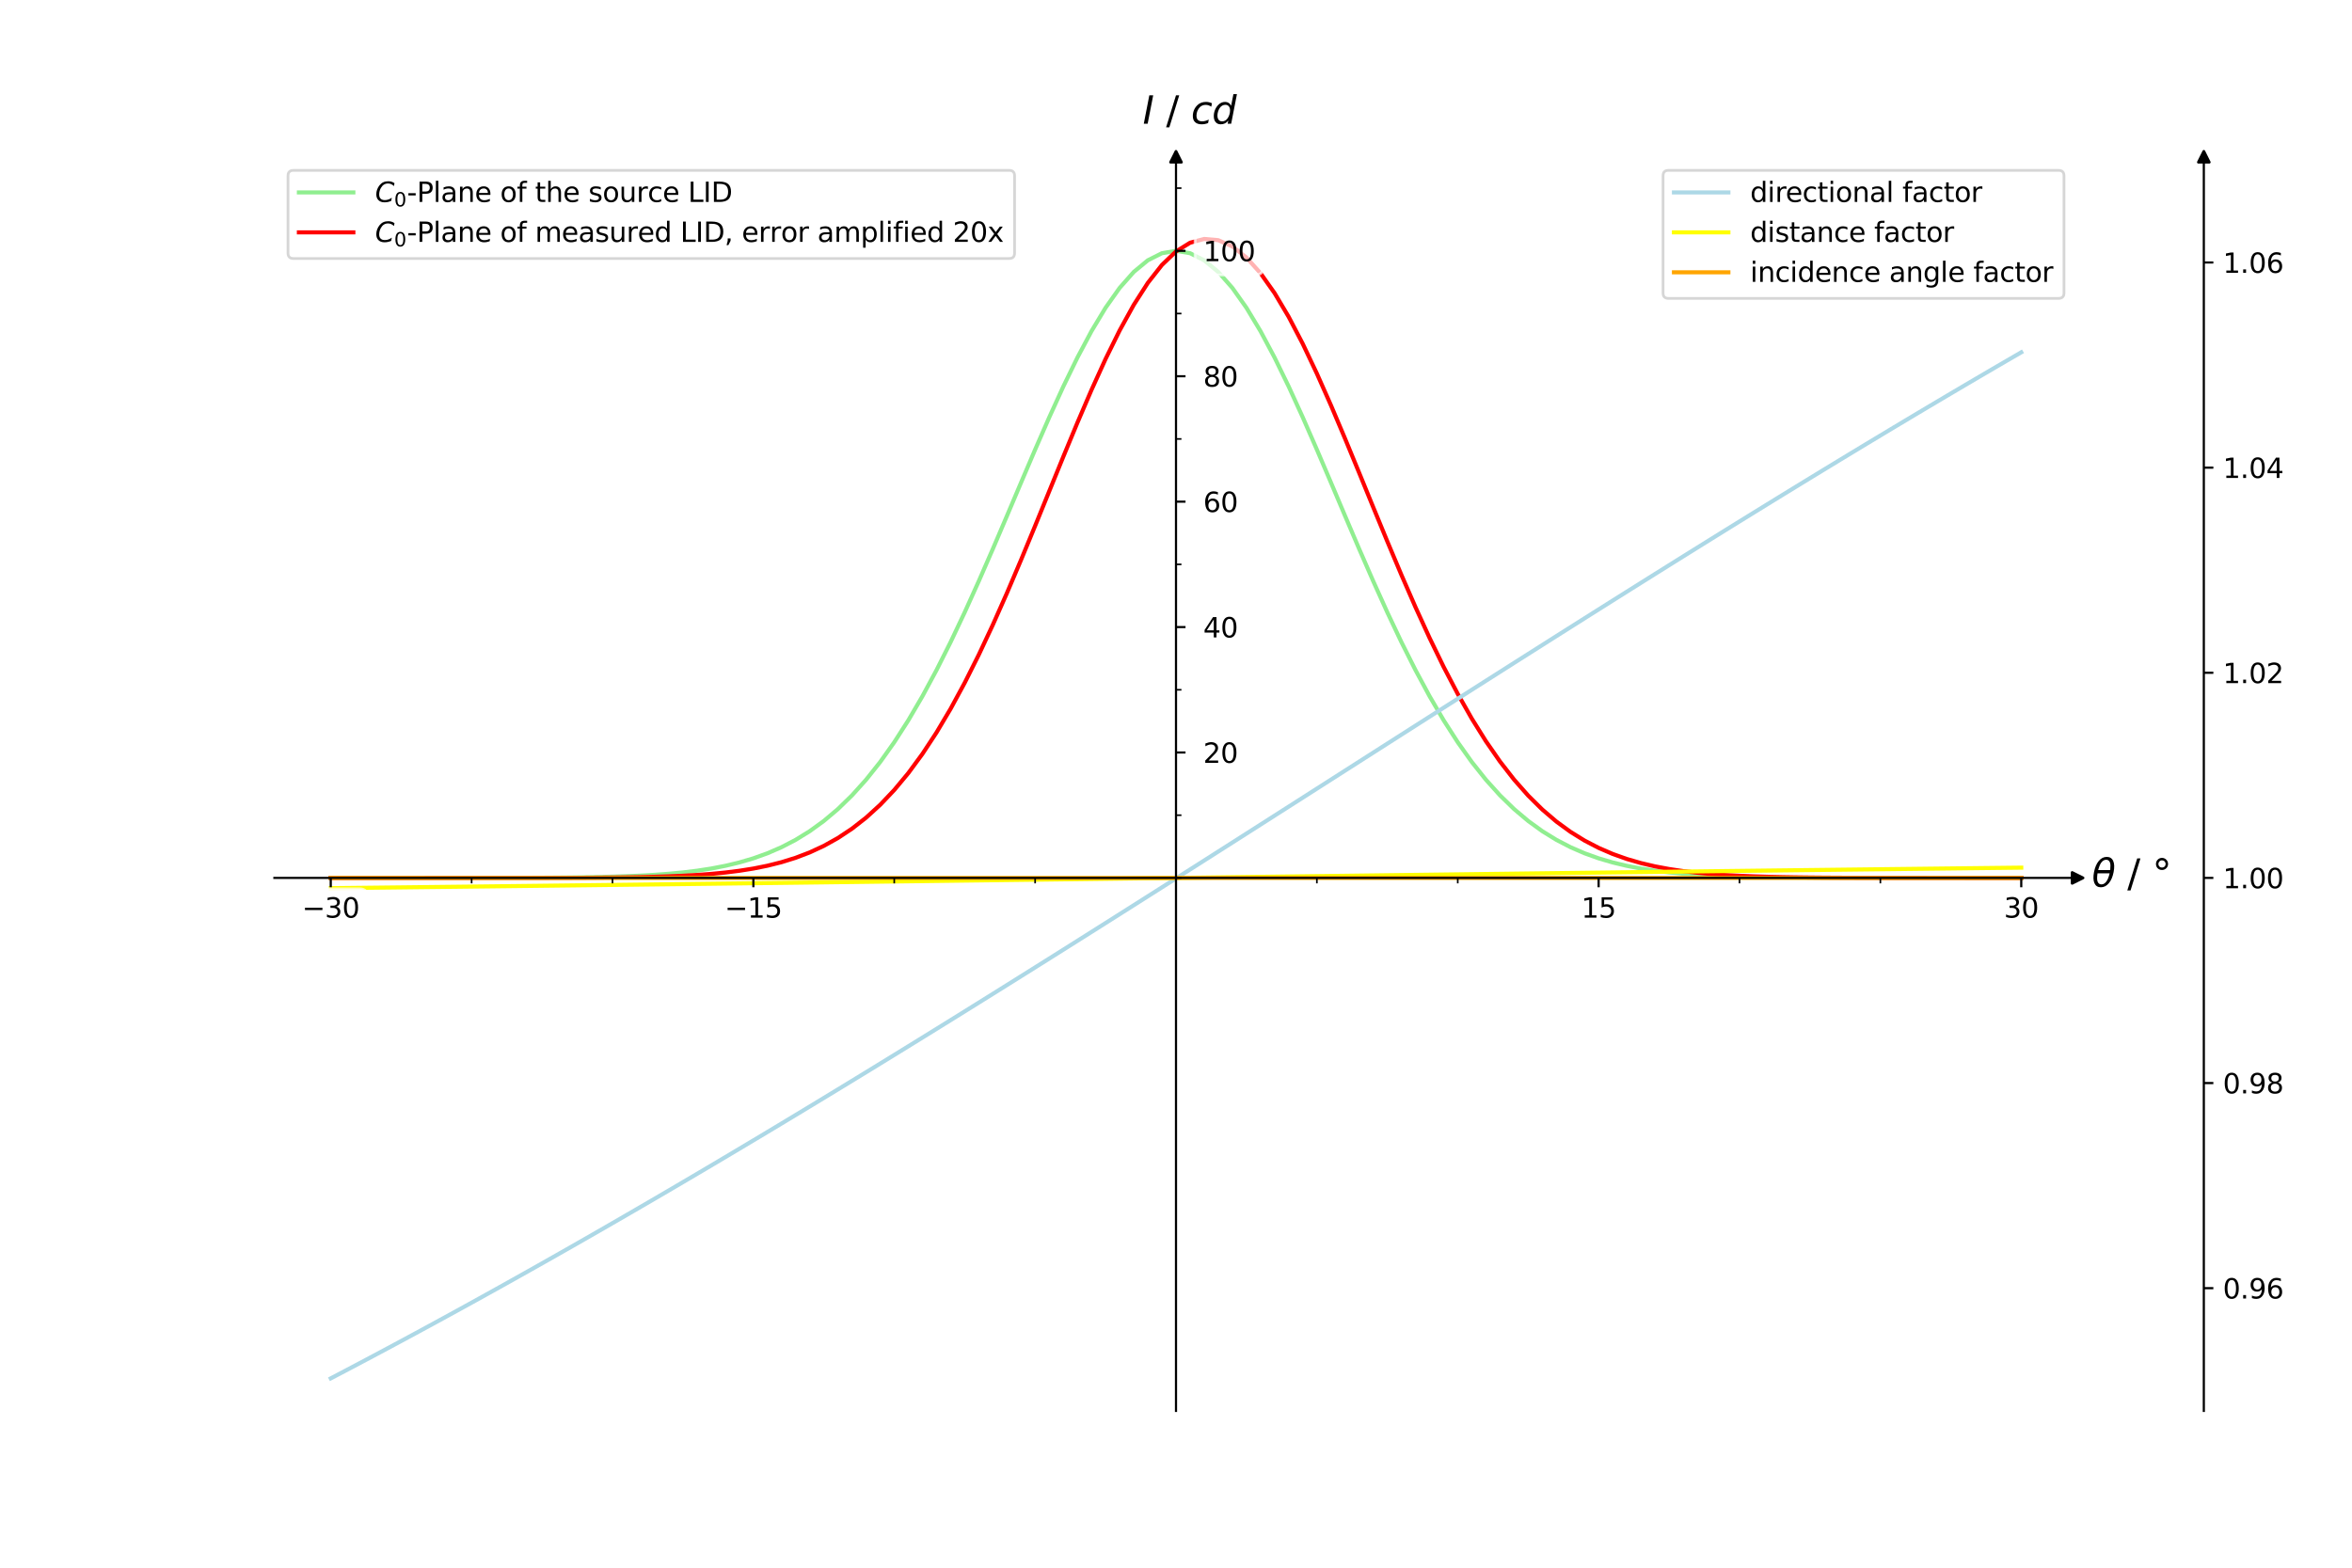 <?xml version="1.0" encoding="utf-8" standalone="no"?>
<!DOCTYPE svg PUBLIC "-//W3C//DTD SVG 1.1//EN"
  "http://www.w3.org/Graphics/SVG/1.1/DTD/svg11.dtd">
<svg xmlns:xlink="http://www.w3.org/1999/xlink" width="864pt" height="576pt" viewBox="0 0 864 576" xmlns="http://www.w3.org/2000/svg" version="1.1">
 <defs>
  <style type="text/css">*{stroke-linejoin: round; stroke-linecap: butt}</style>
 </defs>
 <g id="figure_1">
  <g id="patch_1">
   <path d="M 0 576 
L 864 576 
L 864 0 
L 0 0 
z
" style="fill: #ffffff"/>
  </g>
  <g id="axes_1">
   <g id="patch_2">
    <path d="M 100.8 518.4 
L 763.2 518.4 
L 763.2 57.6 
L 100.8 57.6 
L 100.8 518.4 
z
" style="fill: none; opacity: 0"/>
   </g>
   <g id="matplotlib.axis_1">
    <g id="xtick_1"/>
    <g id="xtick_2"/>
    <g id="xtick_3"/>
    <g id="xtick_4"/>
    <g id="xtick_5"/>
    <g id="xtick_6"/>
    <g id="xtick_7"/>
    <g id="xtick_8"/>
    <g id="xtick_9"/>
    <g id="xtick_10"/>
    <g id="xtick_11"/>
    <g id="xtick_12"/>
    <g id="xtick_13"/>
    <g id="xtick_14"/>
   </g>
   <g id="matplotlib.axis_2">
    <g id="ytick_1">
     <g id="line2d_1">
      <defs>
       <path id="m5842f9a95d" d="M 0 0 
L 3.5 0 
" style="stroke: #000000; stroke-width: 0.8"/>
      </defs>
      <g>
       <use xlink:href="#m5842f9a95d" x="809.568" y="473.302" style="stroke: #000000; stroke-width: 0.8"/>
      </g>
     </g>
     <g id="text_1">
      <!-- 0.96 -->
      <g transform="translate(816.568 477.101) scale(0.1 -0.1)">
       <defs>
        <path id="DejaVuSans-30" d="M 2034 4250 
Q 1547 4250 1301 3770 
Q 1056 3291 1056 2328 
Q 1056 1369 1301 889 
Q 1547 409 2034 409 
Q 2525 409 2770 889 
Q 3016 1369 3016 2328 
Q 3016 3291 2770 3770 
Q 2525 4250 2034 4250 
z
M 2034 4750 
Q 2819 4750 3233 4129 
Q 3647 3509 3647 2328 
Q 3647 1150 3233 529 
Q 2819 -91 2034 -91 
Q 1250 -91 836 529 
Q 422 1150 422 2328 
Q 422 3509 836 4129 
Q 1250 4750 2034 4750 
z
" transform="scale(0.016)"/>
        <path id="DejaVuSans-2e" d="M 684 794 
L 1344 794 
L 1344 0 
L 684 0 
L 684 794 
z
" transform="scale(0.016)"/>
        <path id="DejaVuSans-39" d="M 703 97 
L 703 672 
Q 941 559 1184 500 
Q 1428 441 1663 441 
Q 2288 441 2617 861 
Q 2947 1281 2994 2138 
Q 2813 1869 2534 1725 
Q 2256 1581 1919 1581 
Q 1219 1581 811 2004 
Q 403 2428 403 3163 
Q 403 3881 828 4315 
Q 1253 4750 1959 4750 
Q 2769 4750 3195 4129 
Q 3622 3509 3622 2328 
Q 3622 1225 3098 567 
Q 2575 -91 1691 -91 
Q 1453 -91 1209 -44 
Q 966 3 703 97 
z
M 1959 2075 
Q 2384 2075 2632 2365 
Q 2881 2656 2881 3163 
Q 2881 3666 2632 3958 
Q 2384 4250 1959 4250 
Q 1534 4250 1286 3958 
Q 1038 3666 1038 3163 
Q 1038 2656 1286 2365 
Q 1534 2075 1959 2075 
z
" transform="scale(0.016)"/>
        <path id="DejaVuSans-36" d="M 2113 2584 
Q 1688 2584 1439 2293 
Q 1191 2003 1191 1497 
Q 1191 994 1439 701 
Q 1688 409 2113 409 
Q 2538 409 2786 701 
Q 3034 994 3034 1497 
Q 3034 2003 2786 2293 
Q 2538 2584 2113 2584 
z
M 3366 4563 
L 3366 3988 
Q 3128 4100 2886 4159 
Q 2644 4219 2406 4219 
Q 1781 4219 1451 3797 
Q 1122 3375 1075 2522 
Q 1259 2794 1537 2939 
Q 1816 3084 2150 3084 
Q 2853 3084 3261 2657 
Q 3669 2231 3669 1497 
Q 3669 778 3244 343 
Q 2819 -91 2113 -91 
Q 1303 -91 875 529 
Q 447 1150 447 2328 
Q 447 3434 972 4092 
Q 1497 4750 2381 4750 
Q 2619 4750 2861 4703 
Q 3103 4656 3366 4563 
z
" transform="scale(0.016)"/>
       </defs>
       <use xlink:href="#DejaVuSans-30"/>
       <use xlink:href="#DejaVuSans-2e" x="63.623"/>
       <use xlink:href="#DejaVuSans-39" x="95.41"/>
       <use xlink:href="#DejaVuSans-36" x="159.033"/>
      </g>
     </g>
    </g>
    <g id="ytick_2">
     <g id="line2d_2">
      <g>
       <use xlink:href="#m5842f9a95d" x="809.568" y="397.931" style="stroke: #000000; stroke-width: 0.8"/>
      </g>
     </g>
     <g id="text_2">
      <!-- 0.98 -->
      <g transform="translate(816.568 401.73) scale(0.1 -0.1)">
       <defs>
        <path id="DejaVuSans-38" d="M 2034 2216 
Q 1584 2216 1326 1975 
Q 1069 1734 1069 1313 
Q 1069 891 1326 650 
Q 1584 409 2034 409 
Q 2484 409 2743 651 
Q 3003 894 3003 1313 
Q 3003 1734 2745 1975 
Q 2488 2216 2034 2216 
z
M 1403 2484 
Q 997 2584 770 2862 
Q 544 3141 544 3541 
Q 544 4100 942 4425 
Q 1341 4750 2034 4750 
Q 2731 4750 3128 4425 
Q 3525 4100 3525 3541 
Q 3525 3141 3298 2862 
Q 3072 2584 2669 2484 
Q 3125 2378 3379 2068 
Q 3634 1759 3634 1313 
Q 3634 634 3220 271 
Q 2806 -91 2034 -91 
Q 1263 -91 848 271 
Q 434 634 434 1313 
Q 434 1759 690 2068 
Q 947 2378 1403 2484 
z
M 1172 3481 
Q 1172 3119 1398 2916 
Q 1625 2713 2034 2713 
Q 2441 2713 2670 2916 
Q 2900 3119 2900 3481 
Q 2900 3844 2670 4047 
Q 2441 4250 2034 4250 
Q 1625 4250 1398 4047 
Q 1172 3844 1172 3481 
z
" transform="scale(0.016)"/>
       </defs>
       <use xlink:href="#DejaVuSans-30"/>
       <use xlink:href="#DejaVuSans-2e" x="63.623"/>
       <use xlink:href="#DejaVuSans-39" x="95.41"/>
       <use xlink:href="#DejaVuSans-38" x="159.033"/>
      </g>
     </g>
    </g>
    <g id="ytick_3">
     <g id="line2d_3">
      <g>
       <use xlink:href="#m5842f9a95d" x="809.568" y="322.56" style="stroke: #000000; stroke-width: 0.8"/>
      </g>
     </g>
     <g id="text_3">
      <!-- 1.00 -->
      <g transform="translate(816.568 326.359) scale(0.1 -0.1)">
       <defs>
        <path id="DejaVuSans-31" d="M 794 531 
L 1825 531 
L 1825 4091 
L 703 3866 
L 703 4441 
L 1819 4666 
L 2450 4666 
L 2450 531 
L 3481 531 
L 3481 0 
L 794 0 
L 794 531 
z
" transform="scale(0.016)"/>
       </defs>
       <use xlink:href="#DejaVuSans-31"/>
       <use xlink:href="#DejaVuSans-2e" x="63.623"/>
       <use xlink:href="#DejaVuSans-30" x="95.41"/>
       <use xlink:href="#DejaVuSans-30" x="159.033"/>
      </g>
     </g>
    </g>
    <g id="ytick_4">
     <g id="line2d_4">
      <g>
       <use xlink:href="#m5842f9a95d" x="809.568" y="247.189" style="stroke: #000000; stroke-width: 0.8"/>
      </g>
     </g>
     <g id="text_4">
      <!-- 1.02 -->
      <g transform="translate(816.568 250.988) scale(0.1 -0.1)">
       <defs>
        <path id="DejaVuSans-32" d="M 1228 531 
L 3431 531 
L 3431 0 
L 469 0 
L 469 531 
Q 828 903 1448 1529 
Q 2069 2156 2228 2338 
Q 2531 2678 2651 2914 
Q 2772 3150 2772 3378 
Q 2772 3750 2511 3984 
Q 2250 4219 1831 4219 
Q 1534 4219 1204 4116 
Q 875 4013 500 3803 
L 500 4441 
Q 881 4594 1212 4672 
Q 1544 4750 1819 4750 
Q 2544 4750 2975 4387 
Q 3406 4025 3406 3419 
Q 3406 3131 3298 2873 
Q 3191 2616 2906 2266 
Q 2828 2175 2409 1742 
Q 1991 1309 1228 531 
z
" transform="scale(0.016)"/>
       </defs>
       <use xlink:href="#DejaVuSans-31"/>
       <use xlink:href="#DejaVuSans-2e" x="63.623"/>
       <use xlink:href="#DejaVuSans-30" x="95.41"/>
       <use xlink:href="#DejaVuSans-32" x="159.033"/>
      </g>
     </g>
    </g>
    <g id="ytick_5">
     <g id="line2d_5">
      <g>
       <use xlink:href="#m5842f9a95d" x="809.568" y="171.818" style="stroke: #000000; stroke-width: 0.8"/>
      </g>
     </g>
     <g id="text_5">
      <!-- 1.04 -->
      <g transform="translate(816.568 175.618) scale(0.1 -0.1)">
       <defs>
        <path id="DejaVuSans-34" d="M 2419 4116 
L 825 1625 
L 2419 1625 
L 2419 4116 
z
M 2253 4666 
L 3047 4666 
L 3047 1625 
L 3713 1625 
L 3713 1100 
L 3047 1100 
L 3047 0 
L 2419 0 
L 2419 1100 
L 313 1100 
L 313 1709 
L 2253 4666 
z
" transform="scale(0.016)"/>
       </defs>
       <use xlink:href="#DejaVuSans-31"/>
       <use xlink:href="#DejaVuSans-2e" x="63.623"/>
       <use xlink:href="#DejaVuSans-30" x="95.41"/>
       <use xlink:href="#DejaVuSans-34" x="159.033"/>
      </g>
     </g>
    </g>
    <g id="ytick_6">
     <g id="line2d_6">
      <g>
       <use xlink:href="#m5842f9a95d" x="809.568" y="96.448" style="stroke: #000000; stroke-width: 0.8"/>
      </g>
     </g>
     <g id="text_6">
      <!-- 1.06 -->
      <g transform="translate(816.568 100.247) scale(0.1 -0.1)">
       <use xlink:href="#DejaVuSans-31"/>
       <use xlink:href="#DejaVuSans-2e" x="63.623"/>
       <use xlink:href="#DejaVuSans-30" x="95.41"/>
       <use xlink:href="#DejaVuSans-36" x="159.033"/>
      </g>
     </g>
    </g>
   </g>
   <g id="line2d_7">
    <path d="M 432 57.6 
" style="fill: none; stroke: #000000; stroke-width: 1.5; stroke-linecap: square"/>
    <defs>
     <path id="m8f56db9bc5" d="M 0 -2 
L -2 2 
L 2 2 
z
" style="stroke: #000000; stroke-linejoin: miter"/>
    </defs>
    <g>
     <use xlink:href="#m8f56db9bc5" x="432" y="57.6" style="stroke: #000000; stroke-linejoin: miter"/>
    </g>
   </g>
   <g id="line2d_8">
    <path d="M 763.2 322.56 
" style="fill: none; stroke: #000000; stroke-width: 1.5; stroke-linecap: square"/>
    <defs>
     <path id="m8c473ab8df" d="M 2 0 
L -2 -2 
L -2 2 
z
" style="stroke: #000000; stroke-linejoin: miter"/>
    </defs>
    <g>
     <use xlink:href="#m8c473ab8df" x="763.2" y="322.56" style="stroke: #000000; stroke-linejoin: miter"/>
    </g>
   </g>
   <g id="line2d_9">
    <path d="M 121.5 322.56 
L 126.675 322.56 
L 131.85 322.56 
L 137.025 322.559 
L 142.2 322.559 
L 147.375 322.559 
L 152.55 322.558 
L 157.725 322.557 
L 162.9 322.555 
L 168.075 322.552 
L 173.25 322.548 
L 178.425 322.542 
L 183.6 322.533 
L 188.775 322.52 
L 193.95 322.502 
L 199.125 322.476 
L 204.3 322.44 
L 209.475 322.39 
L 214.65 322.321 
L 219.825 322.228 
L 225 322.102 
L 230.175 321.933 
L 235.35 321.71 
L 240.525 321.417 
L 245.7 321.036 
L 250.875 320.544 
L 256.05 319.917 
L 261.225 319.123 
L 266.4 318.128 
L 271.575 316.891 
L 276.75 315.368 
L 281.925 313.51 
L 287.1 311.265 
L 292.275 308.576 
L 297.45 305.386 
L 302.625 301.637 
L 307.8 297.272 
L 312.975 292.238 
L 318.15 286.49 
L 323.325 279.991 
L 328.5 272.714 
L 333.675 264.65 
L 338.85 255.806 
L 344.025 246.21 
L 349.2 235.912 
L 354.375 224.985 
L 359.55 213.528 
L 364.725 201.664 
L 369.9 189.54 
L 375.075 177.322 
L 380.25 165.196 
L 385.425 153.361 
L 390.6 142.025 
L 395.775 131.398 
L 400.95 121.686 
L 406.125 113.087 
L 411.3 105.78 
L 416.475 99.923 
L 421.65 95.643 
L 426.825 93.036 
L 432 92.16 
L 437.175 93.036 
L 442.35 95.643 
L 447.525 99.923 
L 452.7 105.78 
L 457.875 113.087 
L 463.05 121.686 
L 468.225 131.398 
L 473.4 142.025 
L 478.575 153.361 
L 483.75 165.196 
L 488.925 177.322 
L 494.1 189.54 
L 499.275 201.664 
L 504.45 213.528 
L 509.625 224.985 
L 514.8 235.912 
L 519.975 246.21 
L 525.15 255.806 
L 530.325 264.65 
L 535.5 272.714 
L 540.675 279.991 
L 545.85 286.49 
L 551.025 292.238 
L 556.2 297.272 
L 561.375 301.637 
L 566.55 305.386 
L 571.725 308.576 
L 576.9 311.265 
L 582.075 313.51 
L 587.25 315.368 
L 592.425 316.891 
L 597.6 318.128 
L 602.775 319.123 
L 607.95 319.917 
L 613.125 320.544 
L 618.3 321.036 
L 623.475 321.417 
L 628.65 321.71 
L 633.825 321.933 
L 639 322.102 
L 644.175 322.228 
L 649.35 322.321 
L 654.525 322.39 
L 659.7 322.44 
L 664.875 322.476 
L 670.05 322.502 
L 675.225 322.52 
L 680.4 322.533 
L 685.575 322.542 
L 690.75 322.548 
L 695.925 322.552 
L 701.1 322.555 
L 706.275 322.557 
L 711.45 322.558 
L 716.625 322.559 
L 721.8 322.559 
L 726.975 322.559 
L 732.15 322.56 
L 737.325 322.56 
L 742.5 322.56 
" clip-path="url(#p758f616cf1)" style="fill: none; stroke: #90ee90; stroke-width: 1.5; stroke-linecap: square"/>
   </g>
   <g id="line2d_10">
    <path d="M 121.5 322.56 
L 126.675 322.56 
L 131.85 322.56 
L 137.025 322.56 
L 142.2 322.56 
L 147.375 322.56 
L 152.55 322.56 
L 157.725 322.56 
L 162.9 322.559 
L 168.075 322.559 
L 173.25 322.558 
L 178.425 322.557 
L 183.6 322.555 
L 188.775 322.552 
L 193.95 322.547 
L 199.125 322.54 
L 204.3 322.53 
L 209.475 322.515 
L 214.65 322.493 
L 219.825 322.461 
L 225 322.416 
L 230.175 322.353 
L 235.35 322.266 
L 240.525 322.146 
L 245.7 321.983 
L 250.875 321.764 
L 256.05 321.472 
L 261.225 321.089 
L 266.4 320.589 
L 271.575 319.945 
L 276.75 319.122 
L 281.925 318.082 
L 287.1 316.781 
L 292.275 315.169 
L 297.45 313.193 
L 302.625 310.793 
L 307.8 307.908 
L 312.975 304.474 
L 318.15 300.429 
L 323.325 295.71 
L 328.5 290.264 
L 333.675 284.041 
L 338.85 277.004 
L 344.025 269.133 
L 349.2 260.423 
L 354.375 250.89 
L 359.55 240.575 
L 364.725 229.543 
L 369.9 217.887 
L 375.075 205.727 
L 380.25 193.209 
L 385.425 180.505 
L 390.6 167.807 
L 395.775 155.325 
L 400.95 143.28 
L 406.125 131.899 
L 411.3 121.409 
L 416.475 112.024 
L 421.65 103.948 
L 426.825 97.356 
L 432 92.397 
L 437.175 89.184 
L 442.35 87.791 
L 447.525 88.247 
L 452.7 90.543 
L 457.875 94.622 
L 463.05 100.389 
L 468.225 107.713 
L 473.4 116.428 
L 478.575 126.345 
L 483.75 137.254 
L 488.925 148.933 
L 494.1 161.159 
L 499.275 173.706 
L 504.45 186.363 
L 509.625 198.928 
L 514.8 211.223 
L 519.975 223.09 
L 525.15 234.399 
L 530.325 245.045 
L 535.5 254.949 
L 540.675 264.059 
L 545.85 272.348 
L 551.025 279.809 
L 556.2 286.456 
L 561.375 292.315 
L 566.55 297.43 
L 571.725 301.85 
L 576.9 305.632 
L 582.075 308.837 
L 587.25 311.526 
L 592.425 313.763 
L 597.6 315.604 
L 602.775 317.106 
L 607.95 318.319 
L 613.125 319.29 
L 618.3 320.061 
L 623.475 320.666 
L 628.65 321.136 
L 633.825 321.5 
L 639 321.777 
L 644.175 321.987 
L 649.35 322.144 
L 654.525 322.261 
L 659.7 322.347 
L 664.875 322.409 
L 670.05 322.454 
L 675.225 322.487 
L 680.4 322.51 
L 685.575 322.526 
L 690.75 322.537 
L 695.925 322.545 
L 701.1 322.55 
L 706.275 322.553 
L 711.45 322.556 
L 716.625 322.557 
L 721.8 322.558 
L 726.975 322.559 
L 732.15 322.559 
L 737.325 322.56 
L 742.5 322.56 
" clip-path="url(#p758f616cf1)" style="fill: none; stroke: #ff0000; stroke-width: 1.5; stroke-linecap: square"/>
   </g>
   <g id="line2d_11">
    <path d="M 809.568 57.6 
" style="fill: none; stroke: #000000; stroke-width: 1.5; stroke-linecap: square"/>
    <g>
     <use xlink:href="#m8f56db9bc5" x="809.568" y="57.6" style="stroke: #000000; stroke-linejoin: miter"/>
    </g>
   </g>
   <g id="line2d_12">
    <path d="M 121.5 506.443 
L 126.675 503.729 
L 131.85 500.999 
L 137.025 498.254 
L 142.2 495.494 
L 147.375 492.718 
L 152.55 489.928 
L 157.725 487.123 
L 162.9 484.304 
L 168.075 481.471 
L 173.25 478.623 
L 178.425 475.761 
L 183.6 472.886 
L 188.775 469.997 
L 193.95 467.095 
L 199.125 464.179 
L 204.3 461.251 
L 209.475 458.31 
L 214.65 455.356 
L 219.825 452.39 
L 225 449.412 
L 230.175 446.422 
L 235.35 443.42 
L 240.525 440.406 
L 245.7 437.381 
L 250.875 434.345 
L 256.05 431.298 
L 261.225 428.24 
L 266.4 425.172 
L 271.575 422.093 
L 276.75 419.004 
L 281.925 415.906 
L 287.1 412.798 
L 292.275 409.68 
L 297.45 406.553 
L 302.625 403.417 
L 307.8 400.272 
L 312.975 397.119 
L 318.15 393.957 
L 323.325 390.787 
L 328.5 387.609 
L 333.675 384.424 
L 338.85 381.231 
L 344.025 378.03 
L 349.2 374.823 
L 354.375 371.609 
L 359.55 368.389 
L 364.725 365.162 
L 369.9 361.929 
L 375.075 358.69 
L 380.25 355.446 
L 385.425 352.197 
L 390.6 348.942 
L 395.775 345.682 
L 400.95 342.418 
L 406.125 339.149 
L 411.3 335.876 
L 416.475 332.6 
L 421.65 329.319 
L 426.825 326.035 
L 432 322.748 
L 437.175 319.458 
L 442.35 316.166 
L 447.525 312.871 
L 452.7 309.574 
L 457.875 306.275 
L 463.05 302.974 
L 468.225 299.671 
L 473.4 296.368 
L 478.575 293.064 
L 483.75 289.759 
L 488.925 286.453 
L 494.1 283.148 
L 499.275 279.842 
L 504.45 276.537 
L 509.625 273.233 
L 514.8 269.929 
L 519.975 266.627 
L 525.15 263.326 
L 530.325 260.026 
L 535.5 256.729 
L 540.675 253.433 
L 545.85 250.141 
L 551.025 246.85 
L 556.2 243.563 
L 561.375 240.279 
L 566.55 236.999 
L 571.725 233.722 
L 576.9 230.45 
L 582.075 227.181 
L 587.25 223.917 
L 592.425 220.658 
L 597.6 217.405 
L 602.775 214.156 
L 607.95 210.913 
L 613.125 207.676 
L 618.3 204.445 
L 623.475 201.221 
L 628.65 198.003 
L 633.825 194.792 
L 639 191.588 
L 644.175 188.392 
L 649.35 185.204 
L 654.525 182.023 
L 659.7 178.851 
L 664.875 175.688 
L 670.05 172.533 
L 675.225 169.387 
L 680.4 166.251 
L 685.575 163.125 
L 690.75 160.008 
L 695.925 156.901 
L 701.1 153.805 
L 706.275 150.719 
L 711.45 147.645 
L 716.625 144.582 
L 721.8 141.53 
L 726.975 138.489 
L 732.15 135.461 
L 737.325 132.445 
L 742.5 129.442 
" clip-path="url(#p758f616cf1)" style="fill: none; stroke: #add8e6; stroke-width: 1.5; stroke-linecap: square"/>
   </g>
   <g id="line2d_13">
    <path d="M 121.5 326.329 
L 126.675 326.272 
L 131.85 326.214 
L 137.025 326.157 
L 142.2 326.099 
L 147.375 326.041 
L 152.55 325.982 
L 157.725 325.924 
L 162.9 325.865 
L 168.075 325.806 
L 173.25 325.746 
L 178.425 325.687 
L 183.6 325.627 
L 188.775 325.567 
L 193.95 325.506 
L 199.125 325.446 
L 204.3 325.385 
L 209.475 325.324 
L 214.65 325.263 
L 219.825 325.201 
L 225 325.14 
L 230.175 325.078 
L 235.35 325.016 
L 240.525 324.954 
L 245.7 324.891 
L 250.875 324.829 
L 256.05 324.766 
L 261.225 324.703 
L 266.4 324.64 
L 271.575 324.577 
L 276.75 324.513 
L 281.925 324.45 
L 287.1 324.386 
L 292.275 324.322 
L 297.45 324.258 
L 302.625 324.194 
L 307.8 324.13 
L 312.975 324.066 
L 318.15 324.001 
L 323.325 323.937 
L 328.5 323.872 
L 333.675 323.807 
L 338.85 323.742 
L 344.025 323.677 
L 349.2 323.612 
L 354.375 323.547 
L 359.55 323.482 
L 364.725 323.417 
L 369.9 323.351 
L 375.075 323.286 
L 380.25 323.221 
L 385.425 323.155 
L 390.6 323.089 
L 395.775 323.024 
L 400.95 322.958 
L 406.125 322.893 
L 411.3 322.827 
L 416.475 322.761 
L 421.65 322.695 
L 426.825 322.63 
L 432 322.564 
L 437.175 322.498 
L 442.35 322.432 
L 447.525 322.366 
L 452.7 322.301 
L 457.875 322.235 
L 463.05 322.169 
L 468.225 322.104 
L 473.4 322.038 
L 478.575 321.972 
L 483.75 321.907 
L 488.925 321.841 
L 494.1 321.776 
L 499.275 321.71 
L 504.45 321.645 
L 509.625 321.58 
L 514.8 321.515 
L 519.975 321.449 
L 525.15 321.384 
L 530.325 321.319 
L 535.5 321.255 
L 540.675 321.19 
L 545.85 321.125 
L 551.025 321.061 
L 556.2 320.996 
L 561.375 320.932 
L 566.55 320.868 
L 571.725 320.803 
L 576.9 320.74 
L 582.075 320.676 
L 587.25 320.612 
L 592.425 320.548 
L 597.6 320.485 
L 602.775 320.422 
L 607.95 320.359 
L 613.125 320.296 
L 618.3 320.233 
L 623.475 320.171 
L 628.65 320.108 
L 633.825 320.046 
L 639 319.984 
L 644.175 319.922 
L 649.35 319.861 
L 654.525 319.799 
L 659.7 319.738 
L 664.875 319.677 
L 670.05 319.616 
L 675.225 319.556 
L 680.4 319.496 
L 685.575 319.436 
L 690.75 319.376 
L 695.925 319.316 
L 701.1 319.257 
L 706.275 319.198 
L 711.45 319.139 
L 716.625 319.08 
L 721.8 319.022 
L 726.975 318.964 
L 732.15 318.906 
L 737.325 318.849 
L 742.5 318.791 
" clip-path="url(#p758f616cf1)" style="fill: none; stroke: #ffff00; stroke-width: 1.5; stroke-linecap: square"/>
   </g>
   <g id="line2d_14">
    <path d="M 121.5 322.561 
L 126.675 322.561 
L 131.85 322.561 
L 137.025 322.561 
L 142.2 322.561 
L 147.375 322.561 
L 152.55 322.561 
L 157.725 322.562 
L 162.9 322.562 
L 168.075 322.562 
L 173.25 322.562 
L 178.425 322.562 
L 183.6 322.562 
L 188.775 322.562 
L 193.95 322.562 
L 199.125 322.562 
L 204.3 322.562 
L 209.475 322.562 
L 214.65 322.562 
L 219.825 322.562 
L 225 322.562 
L 230.175 322.562 
L 235.35 322.562 
L 240.525 322.562 
L 245.7 322.562 
L 250.875 322.562 
L 256.05 322.562 
L 261.225 322.562 
L 266.4 322.562 
L 271.575 322.562 
L 276.75 322.562 
L 281.925 322.562 
L 287.1 322.562 
L 292.275 322.562 
L 297.45 322.562 
L 302.625 322.562 
L 307.8 322.562 
L 312.975 322.562 
L 318.15 322.562 
L 323.325 322.562 
L 328.5 322.562 
L 333.675 322.562 
L 338.85 322.562 
L 344.025 322.562 
L 349.2 322.562 
L 354.375 322.562 
L 359.55 322.562 
L 364.725 322.562 
L 369.9 322.562 
L 375.075 322.562 
L 380.25 322.562 
L 385.425 322.562 
L 390.6 322.562 
L 395.775 322.562 
L 400.95 322.562 
L 406.125 322.562 
L 411.3 322.562 
L 416.475 322.562 
L 421.65 322.562 
L 426.825 322.562 
L 432 322.562 
L 437.175 322.562 
L 442.35 322.562 
L 447.525 322.562 
L 452.7 322.562 
L 457.875 322.562 
L 463.05 322.562 
L 468.225 322.562 
L 473.4 322.562 
L 478.575 322.562 
L 483.75 322.562 
L 488.925 322.562 
L 494.1 322.562 
L 499.275 322.562 
L 504.45 322.562 
L 509.625 322.562 
L 514.8 322.562 
L 519.975 322.562 
L 525.15 322.562 
L 530.325 322.562 
L 535.5 322.562 
L 540.675 322.562 
L 545.85 322.562 
L 551.025 322.562 
L 556.2 322.562 
L 561.375 322.562 
L 566.55 322.562 
L 571.725 322.562 
L 576.9 322.562 
L 582.075 322.562 
L 587.25 322.562 
L 592.425 322.562 
L 597.6 322.562 
L 602.775 322.562 
L 607.95 322.562 
L 613.125 322.562 
L 618.3 322.562 
L 623.475 322.562 
L 628.65 322.562 
L 633.825 322.562 
L 639 322.562 
L 644.175 322.562 
L 649.35 322.562 
L 654.525 322.562 
L 659.7 322.562 
L 664.875 322.562 
L 670.05 322.562 
L 675.225 322.562 
L 680.4 322.562 
L 685.575 322.562 
L 690.75 322.562 
L 695.925 322.562 
L 701.1 322.562 
L 706.275 322.562 
L 711.45 322.561 
L 716.625 322.561 
L 721.8 322.561 
L 726.975 322.561 
L 732.15 322.561 
L 737.325 322.561 
L 742.5 322.561 
" clip-path="url(#p758f616cf1)" style="fill: none; stroke: #ffa500; stroke-width: 1.5; stroke-linecap: square"/>
   </g>
   <g id="patch_3">
    <path d="M 809.568 518.4 
L 809.568 57.6 
" style="fill: none; stroke: #000000; stroke-width: 0.8; stroke-linejoin: miter; stroke-linecap: square"/>
   </g>
   <g id="patch_4">
    <path d="M 432 518.4 
L 432 57.6 
" style="fill: none; stroke: #000000; stroke-width: 0.8; stroke-linejoin: miter; stroke-linecap: square"/>
   </g>
   <g id="patch_5">
    <path d="M 100.8 322.56 
L 763.2 322.56 
" style="fill: none; stroke: #000000; stroke-width: 0.8; stroke-linejoin: miter; stroke-linecap: square"/>
   </g>
   <g id="matplotlib.axis_3">
    <g id="xtick_15">
     <g id="line2d_15">
      <defs>
       <path id="m83e7013018" d="M 0 0 
L 0 3.5 
" style="stroke: #000000; stroke-width: 0.8"/>
      </defs>
      <g>
       <use xlink:href="#m83e7013018" x="121.5" y="322.56" style="stroke: #000000; stroke-width: 0.8"/>
      </g>
     </g>
     <g id="text_7">
      <g id="patch_6">
       <path d="M 110.948 342.238 
L 132.052 342.238 
Q 135.052 342.238 135.052 339.238 
L 135.052 329.56 
Q 135.052 326.56 132.052 326.56 
L 110.948 326.56 
Q 107.948 326.56 107.948 329.56 
L 107.948 339.238 
Q 107.948 342.238 110.948 342.238 
z
" style="fill: #ffffff; opacity: 0.7; stroke: #ffffff; stroke-linejoin: miter"/>
      </g>
      <!-- −30 -->
      <g transform="translate(110.948 337.158) scale(0.1 -0.1)">
       <defs>
        <path id="DejaVuSans-2212" d="M 678 2272 
L 4684 2272 
L 4684 1741 
L 678 1741 
L 678 2272 
z
" transform="scale(0.016)"/>
        <path id="DejaVuSans-33" d="M 2597 2516 
Q 3050 2419 3304 2112 
Q 3559 1806 3559 1356 
Q 3559 666 3084 287 
Q 2609 -91 1734 -91 
Q 1441 -91 1130 -33 
Q 819 25 488 141 
L 488 750 
Q 750 597 1062 519 
Q 1375 441 1716 441 
Q 2309 441 2620 675 
Q 2931 909 2931 1356 
Q 2931 1769 2642 2001 
Q 2353 2234 1838 2234 
L 1294 2234 
L 1294 2753 
L 1863 2753 
Q 2328 2753 2575 2939 
Q 2822 3125 2822 3475 
Q 2822 3834 2567 4026 
Q 2313 4219 1838 4219 
Q 1578 4219 1281 4162 
Q 984 4106 628 3988 
L 628 4550 
Q 988 4650 1302 4700 
Q 1616 4750 1894 4750 
Q 2613 4750 3031 4423 
Q 3450 4097 3450 3541 
Q 3450 3153 3228 2886 
Q 3006 2619 2597 2516 
z
" transform="scale(0.016)"/>
       </defs>
       <use xlink:href="#DejaVuSans-2212"/>
       <use xlink:href="#DejaVuSans-33" x="83.789"/>
       <use xlink:href="#DejaVuSans-30" x="147.412"/>
      </g>
     </g>
    </g>
    <g id="xtick_16">
     <g id="line2d_16">
      <g>
       <use xlink:href="#m83e7013018" x="276.75" y="322.56" style="stroke: #000000; stroke-width: 0.8"/>
      </g>
     </g>
     <g id="text_8">
      <g id="patch_7">
       <path d="M 266.198 342.238 
L 287.302 342.238 
Q 290.302 342.238 290.302 339.238 
L 290.302 329.56 
Q 290.302 326.56 287.302 326.56 
L 266.198 326.56 
Q 263.198 326.56 263.198 329.56 
L 263.198 339.238 
Q 263.198 342.238 266.198 342.238 
z
" style="fill: #ffffff; opacity: 0.7; stroke: #ffffff; stroke-linejoin: miter"/>
      </g>
      <!-- −15 -->
      <g transform="translate(266.198 337.158) scale(0.1 -0.1)">
       <defs>
        <path id="DejaVuSans-35" d="M 691 4666 
L 3169 4666 
L 3169 4134 
L 1269 4134 
L 1269 2991 
Q 1406 3038 1543 3061 
Q 1681 3084 1819 3084 
Q 2600 3084 3056 2656 
Q 3513 2228 3513 1497 
Q 3513 744 3044 326 
Q 2575 -91 1722 -91 
Q 1428 -91 1123 -41 
Q 819 9 494 109 
L 494 744 
Q 775 591 1075 516 
Q 1375 441 1709 441 
Q 2250 441 2565 725 
Q 2881 1009 2881 1497 
Q 2881 1984 2565 2268 
Q 2250 2553 1709 2553 
Q 1456 2553 1204 2497 
Q 953 2441 691 2322 
L 691 4666 
z
" transform="scale(0.016)"/>
       </defs>
       <use xlink:href="#DejaVuSans-2212"/>
       <use xlink:href="#DejaVuSans-31" x="83.789"/>
       <use xlink:href="#DejaVuSans-35" x="147.412"/>
      </g>
     </g>
    </g>
    <g id="xtick_17">
     <g id="line2d_17">
      <g>
       <use xlink:href="#m83e7013018" x="587.25" y="322.56" style="stroke: #000000; stroke-width: 0.8"/>
      </g>
     </g>
     <g id="text_9">
      <g id="patch_8">
       <path d="M 580.888 342.238 
L 593.612 342.238 
Q 596.612 342.238 596.612 339.238 
L 596.612 329.56 
Q 596.612 326.56 593.612 326.56 
L 580.888 326.56 
Q 577.888 326.56 577.888 329.56 
L 577.888 339.238 
Q 577.888 342.238 580.888 342.238 
z
" style="fill: #ffffff; opacity: 0.7; stroke: #ffffff; stroke-linejoin: miter"/>
      </g>
      <!-- 15 -->
      <g transform="translate(580.888 337.158) scale(0.1 -0.1)">
       <use xlink:href="#DejaVuSans-31"/>
       <use xlink:href="#DejaVuSans-35" x="63.623"/>
      </g>
     </g>
    </g>
    <g id="xtick_18">
     <g id="line2d_18">
      <g>
       <use xlink:href="#m83e7013018" x="742.5" y="322.56" style="stroke: #000000; stroke-width: 0.8"/>
      </g>
     </g>
     <g id="text_10">
      <g id="patch_9">
       <path d="M 736.138 342.238 
L 748.862 342.238 
Q 751.862 342.238 751.862 339.238 
L 751.862 329.56 
Q 751.862 326.56 748.862 326.56 
L 736.138 326.56 
Q 733.138 326.56 733.138 329.56 
L 733.138 339.238 
Q 733.138 342.238 736.138 342.238 
z
" style="fill: #ffffff; opacity: 0.7; stroke: #ffffff; stroke-linejoin: miter"/>
      </g>
      <!-- 30 -->
      <g transform="translate(736.138 337.158) scale(0.1 -0.1)">
       <use xlink:href="#DejaVuSans-33"/>
       <use xlink:href="#DejaVuSans-30" x="63.623"/>
      </g>
     </g>
    </g>
    <g id="xtick_19">
     <g id="line2d_19">
      <defs>
       <path id="ma6703eda7c" d="M 0 0 
L 0 2 
" style="stroke: #000000; stroke-width: 0.6"/>
      </defs>
      <g>
       <use xlink:href="#ma6703eda7c" x="173.25" y="322.56" style="stroke: #000000; stroke-width: 0.6"/>
      </g>
     </g>
    </g>
    <g id="xtick_20">
     <g id="line2d_20">
      <g>
       <use xlink:href="#ma6703eda7c" x="225" y="322.56" style="stroke: #000000; stroke-width: 0.6"/>
      </g>
     </g>
    </g>
    <g id="xtick_21">
     <g id="line2d_21">
      <g>
       <use xlink:href="#ma6703eda7c" x="328.5" y="322.56" style="stroke: #000000; stroke-width: 0.6"/>
      </g>
     </g>
    </g>
    <g id="xtick_22">
     <g id="line2d_22">
      <g>
       <use xlink:href="#ma6703eda7c" x="380.25" y="322.56" style="stroke: #000000; stroke-width: 0.6"/>
      </g>
     </g>
    </g>
    <g id="xtick_23">
     <g id="line2d_23">
      <g>
       <use xlink:href="#ma6703eda7c" x="432" y="322.56" style="stroke: #000000; stroke-width: 0.6"/>
      </g>
     </g>
    </g>
    <g id="xtick_24">
     <g id="line2d_24">
      <g>
       <use xlink:href="#ma6703eda7c" x="432" y="322.56" style="stroke: #000000; stroke-width: 0.6"/>
      </g>
     </g>
    </g>
    <g id="xtick_25">
     <g id="line2d_25">
      <g>
       <use xlink:href="#ma6703eda7c" x="483.75" y="322.56" style="stroke: #000000; stroke-width: 0.6"/>
      </g>
     </g>
    </g>
    <g id="xtick_26">
     <g id="line2d_26">
      <g>
       <use xlink:href="#ma6703eda7c" x="535.5" y="322.56" style="stroke: #000000; stroke-width: 0.6"/>
      </g>
     </g>
    </g>
    <g id="xtick_27">
     <g id="line2d_27">
      <g>
       <use xlink:href="#ma6703eda7c" x="639" y="322.56" style="stroke: #000000; stroke-width: 0.6"/>
      </g>
     </g>
    </g>
    <g id="xtick_28">
     <g id="line2d_28">
      <g>
       <use xlink:href="#ma6703eda7c" x="690.75" y="322.56" style="stroke: #000000; stroke-width: 0.6"/>
      </g>
     </g>
    </g>
    <g id="text_11">
     <!-- $\theta$ / ° -->
     <g transform="translate(768.442 325.876) scale(0.14 -0.14)">
      <defs>
       <path id="DejaVuSans-Oblique-3b8" d="M 2913 2219 
L 925 2219 
Q 791 1284 928 888 
Q 1100 400 1566 400 
Q 2034 400 2391 891 
Q 2703 1322 2913 2219 
z
M 3009 2750 
Q 3094 3638 2984 3950 
Q 2813 4444 2353 4444 
Q 1875 4444 1525 3956 
Q 1250 3563 1034 2750 
L 3009 2750 
z
M 2444 4913 
Q 3194 4913 3494 4250 
Q 3794 3591 3566 2422 
Q 3341 1256 2781 594 
Q 2225 -72 1475 -72 
Q 722 -72 425 594 
Q 128 1256 353 2422 
Q 581 3591 1134 4250 
Q 1691 4913 2444 4913 
z
" transform="scale(0.016)"/>
       <path id="DejaVuSans-20" transform="scale(0.016)"/>
       <path id="DejaVuSans-2f" d="M 1625 4666 
L 2156 4666 
L 531 -594 
L 0 -594 
L 1625 4666 
z
" transform="scale(0.016)"/>
       <path id="DejaVuSans-b0" d="M 1600 4347 
Q 1350 4347 1178 4173 
Q 1006 4000 1006 3750 
Q 1006 3503 1178 3333 
Q 1350 3163 1600 3163 
Q 1850 3163 2022 3333 
Q 2194 3503 2194 3750 
Q 2194 3997 2020 4172 
Q 1847 4347 1600 4347 
z
M 1600 4750 
Q 1800 4750 1984 4673 
Q 2169 4597 2303 4453 
Q 2447 4313 2519 4134 
Q 2591 3956 2591 3750 
Q 2591 3338 2302 3052 
Q 2013 2766 1594 2766 
Q 1172 2766 890 3047 
Q 609 3328 609 3750 
Q 609 4169 896 4459 
Q 1184 4750 1600 4750 
z
" transform="scale(0.016)"/>
      </defs>
      <use xlink:href="#DejaVuSans-Oblique-3b8" transform="translate(0 0.234)"/>
      <use xlink:href="#DejaVuSans-20" transform="translate(61.182 0.234)"/>
      <use xlink:href="#DejaVuSans-2f" transform="translate(92.969 0.234)"/>
      <use xlink:href="#DejaVuSans-20" transform="translate(126.66 0.234)"/>
      <use xlink:href="#DejaVuSans-b0" transform="translate(158.447 0.234)"/>
     </g>
    </g>
   </g>
   <g id="matplotlib.axis_4">
    <g id="ytick_7">
     <g id="line2d_29">
      <g>
       <use xlink:href="#m5842f9a95d" x="432" y="276.48" style="stroke: #000000; stroke-width: 0.8"/>
      </g>
     </g>
     <g id="text_12">
      <g id="patch_10">
       <path d="M 442 285.359 
L 454.725 285.359 
Q 457.725 285.359 457.725 282.359 
L 457.725 272.681 
Q 457.725 269.681 454.725 269.681 
L 442 269.681 
Q 439 269.681 439 272.681 
L 439 282.359 
Q 439 285.359 442 285.359 
z
" style="fill: #ffffff; opacity: 0.7; stroke: #ffffff; stroke-linejoin: miter"/>
      </g>
      <!-- 20 -->
      <g transform="translate(442 280.279) scale(0.1 -0.1)">
       <use xlink:href="#DejaVuSans-32"/>
       <use xlink:href="#DejaVuSans-30" x="63.623"/>
      </g>
     </g>
    </g>
    <g id="ytick_8">
     <g id="line2d_30">
      <g>
       <use xlink:href="#m5842f9a95d" x="432" y="230.4" style="stroke: #000000; stroke-width: 0.8"/>
      </g>
     </g>
     <g id="text_13">
      <g id="patch_11">
       <path d="M 442 239.279 
L 454.725 239.279 
Q 457.725 239.279 457.725 236.279 
L 457.725 226.601 
Q 457.725 223.601 454.725 223.601 
L 442 223.601 
Q 439 223.601 439 226.601 
L 439 236.279 
Q 439 239.279 442 239.279 
z
" style="fill: #ffffff; opacity: 0.7; stroke: #ffffff; stroke-linejoin: miter"/>
      </g>
      <!-- 40 -->
      <g transform="translate(442 234.199) scale(0.1 -0.1)">
       <use xlink:href="#DejaVuSans-34"/>
       <use xlink:href="#DejaVuSans-30" x="63.623"/>
      </g>
     </g>
    </g>
    <g id="ytick_9">
     <g id="line2d_31">
      <g>
       <use xlink:href="#m5842f9a95d" x="432" y="184.32" style="stroke: #000000; stroke-width: 0.8"/>
      </g>
     </g>
     <g id="text_14">
      <g id="patch_12">
       <path d="M 442 193.199 
L 454.725 193.199 
Q 457.725 193.199 457.725 190.199 
L 457.725 180.521 
Q 457.725 177.521 454.725 177.521 
L 442 177.521 
Q 439 177.521 439 180.521 
L 439 190.199 
Q 439 193.199 442 193.199 
z
" style="fill: #ffffff; opacity: 0.7; stroke: #ffffff; stroke-linejoin: miter"/>
      </g>
      <!-- 60 -->
      <g transform="translate(442 188.119) scale(0.1 -0.1)">
       <use xlink:href="#DejaVuSans-36"/>
       <use xlink:href="#DejaVuSans-30" x="63.623"/>
      </g>
     </g>
    </g>
    <g id="ytick_10">
     <g id="line2d_32">
      <g>
       <use xlink:href="#m5842f9a95d" x="432" y="138.24" style="stroke: #000000; stroke-width: 0.8"/>
      </g>
     </g>
     <g id="text_15">
      <g id="patch_13">
       <path d="M 442 147.119 
L 454.725 147.119 
Q 457.725 147.119 457.725 144.119 
L 457.725 134.441 
Q 457.725 131.441 454.725 131.441 
L 442 131.441 
Q 439 131.441 439 134.441 
L 439 144.119 
Q 439 147.119 442 147.119 
z
" style="fill: #ffffff; opacity: 0.7; stroke: #ffffff; stroke-linejoin: miter"/>
      </g>
      <!-- 80 -->
      <g transform="translate(442 142.039) scale(0.1 -0.1)">
       <use xlink:href="#DejaVuSans-38"/>
       <use xlink:href="#DejaVuSans-30" x="63.623"/>
      </g>
     </g>
    </g>
    <g id="ytick_11">
     <g id="line2d_33">
      <g>
       <use xlink:href="#m5842f9a95d" x="432" y="92.16" style="stroke: #000000; stroke-width: 0.8"/>
      </g>
     </g>
     <g id="text_16">
      <g id="patch_14">
       <path d="M 442 101.039 
L 461.087 101.039 
Q 464.087 101.039 464.087 98.039 
L 464.087 88.361 
Q 464.087 85.361 461.087 85.361 
L 442 85.361 
Q 439 85.361 439 88.361 
L 439 98.039 
Q 439 101.039 442 101.039 
z
" style="fill: #ffffff; opacity: 0.7; stroke: #ffffff; stroke-linejoin: miter"/>
      </g>
      <!-- 100 -->
      <g transform="translate(442 95.959) scale(0.1 -0.1)">
       <use xlink:href="#DejaVuSans-31"/>
       <use xlink:href="#DejaVuSans-30" x="63.623"/>
       <use xlink:href="#DejaVuSans-30" x="127.246"/>
      </g>
     </g>
    </g>
    <g id="ytick_12">
     <g id="line2d_34">
      <defs>
       <path id="m39c39bc108" d="M 0 0 
L 2 0 
" style="stroke: #000000; stroke-width: 0.6"/>
      </defs>
      <g>
       <use xlink:href="#m39c39bc108" x="432" y="322.56" style="stroke: #000000; stroke-width: 0.6"/>
      </g>
     </g>
    </g>
    <g id="ytick_13">
     <g id="line2d_35">
      <g>
       <use xlink:href="#m39c39bc108" x="432" y="299.52" style="stroke: #000000; stroke-width: 0.6"/>
      </g>
     </g>
    </g>
    <g id="ytick_14">
     <g id="line2d_36">
      <g>
       <use xlink:href="#m39c39bc108" x="432" y="253.44" style="stroke: #000000; stroke-width: 0.6"/>
      </g>
     </g>
    </g>
    <g id="ytick_15">
     <g id="line2d_37">
      <g>
       <use xlink:href="#m39c39bc108" x="432" y="207.36" style="stroke: #000000; stroke-width: 0.6"/>
      </g>
     </g>
    </g>
    <g id="ytick_16">
     <g id="line2d_38">
      <g>
       <use xlink:href="#m39c39bc108" x="432" y="161.28" style="stroke: #000000; stroke-width: 0.6"/>
      </g>
     </g>
    </g>
    <g id="ytick_17">
     <g id="line2d_39">
      <g>
       <use xlink:href="#m39c39bc108" x="432" y="115.2" style="stroke: #000000; stroke-width: 0.6"/>
      </g>
     </g>
    </g>
    <g id="ytick_18">
     <g id="line2d_40">
      <g>
       <use xlink:href="#m39c39bc108" x="432" y="69.12" style="stroke: #000000; stroke-width: 0.6"/>
      </g>
     </g>
    </g>
    <g id="text_17">
     <!-- $I$ / $cd$ -->
     <g transform="translate(419.78 45.472) scale(0.14 -0.14)">
      <defs>
       <path id="DejaVuSans-Oblique-49" d="M 1081 4666 
L 1716 4666 
L 806 0 
L 172 0 
L 1081 4666 
z
" transform="scale(0.016)"/>
       <path id="DejaVuSans-Oblique-63" d="M 3431 3366 
L 3316 2797 
Q 3109 2947 2876 3022 
Q 2644 3097 2394 3097 
Q 2119 3097 1870 3000 
Q 1622 2903 1453 2725 
Q 1184 2453 1037 2087 
Q 891 1722 891 1331 
Q 891 859 1127 628 
Q 1363 397 1844 397 
Q 2081 397 2348 469 
Q 2616 541 2906 684 
L 2797 116 
Q 2547 13 2283 -39 
Q 2019 -91 1741 -91 
Q 1044 -91 669 257 
Q 294 606 294 1253 
Q 294 1797 489 2255 
Q 684 2713 1069 3078 
Q 1331 3328 1684 3456 
Q 2038 3584 2456 3584 
Q 2700 3584 2940 3529 
Q 3181 3475 3431 3366 
z
" transform="scale(0.016)"/>
       <path id="DejaVuSans-Oblique-64" d="M 2675 525 
Q 2444 222 2128 65 
Q 1813 -91 1428 -91 
Q 903 -91 598 267 
Q 294 625 294 1247 
Q 294 1766 478 2236 
Q 663 2706 1013 3078 
Q 1244 3325 1534 3454 
Q 1825 3584 2144 3584 
Q 2481 3584 2739 3421 
Q 2997 3259 3138 2956 
L 3513 4863 
L 4091 4863 
L 3144 0 
L 2566 0 
L 2675 525 
z
M 891 1350 
Q 891 897 1095 644 
Q 1300 391 1663 391 
Q 1931 391 2161 520 
Q 2391 650 2566 903 
Q 2750 1166 2856 1509 
Q 2963 1853 2963 2188 
Q 2963 2622 2758 2865 
Q 2553 3109 2194 3109 
Q 1922 3109 1687 2981 
Q 1453 2853 1288 2613 
Q 1106 2353 998 2009 
Q 891 1666 891 1350 
z
" transform="scale(0.016)"/>
      </defs>
      <use xlink:href="#DejaVuSans-Oblique-49" transform="translate(0 0.016)"/>
      <use xlink:href="#DejaVuSans-20" transform="translate(29.492 0.016)"/>
      <use xlink:href="#DejaVuSans-2f" transform="translate(61.279 0.016)"/>
      <use xlink:href="#DejaVuSans-20" transform="translate(94.971 0.016)"/>
      <use xlink:href="#DejaVuSans-Oblique-63" transform="translate(126.758 0.016)"/>
      <use xlink:href="#DejaVuSans-Oblique-64" transform="translate(181.738 0.016)"/>
     </g>
    </g>
   </g>
   <g id="legend_1">
    <g id="patch_15">
     <path d="M 612.919 109.634 
L 756.2 109.634 
Q 758.2 109.634 758.2 107.634 
L 758.2 64.6 
Q 758.2 62.6 756.2 62.6 
L 612.919 62.6 
Q 610.919 62.6 610.919 64.6 
L 610.919 107.634 
Q 610.919 109.634 612.919 109.634 
z
" style="fill: #ffffff; opacity: 0.8; stroke: #cccccc; stroke-linejoin: miter"/>
    </g>
    <g id="line2d_41">
     <path d="M 614.919 70.698 
L 624.919 70.698 
L 634.919 70.698 
" style="fill: none; stroke: #add8e6; stroke-width: 1.5; stroke-linecap: square"/>
    </g>
    <g id="text_18">
     <!-- directional factor -->
     <g transform="translate(642.919 74.198) scale(0.1 -0.1)">
      <defs>
       <path id="DejaVuSans-64" d="M 2906 2969 
L 2906 4863 
L 3481 4863 
L 3481 0 
L 2906 0 
L 2906 525 
Q 2725 213 2448 61 
Q 2172 -91 1784 -91 
Q 1150 -91 751 415 
Q 353 922 353 1747 
Q 353 2572 751 3078 
Q 1150 3584 1784 3584 
Q 2172 3584 2448 3432 
Q 2725 3281 2906 2969 
z
M 947 1747 
Q 947 1113 1208 752 
Q 1469 391 1925 391 
Q 2381 391 2643 752 
Q 2906 1113 2906 1747 
Q 2906 2381 2643 2742 
Q 2381 3103 1925 3103 
Q 1469 3103 1208 2742 
Q 947 2381 947 1747 
z
" transform="scale(0.016)"/>
       <path id="DejaVuSans-69" d="M 603 3500 
L 1178 3500 
L 1178 0 
L 603 0 
L 603 3500 
z
M 603 4863 
L 1178 4863 
L 1178 4134 
L 603 4134 
L 603 4863 
z
" transform="scale(0.016)"/>
       <path id="DejaVuSans-72" d="M 2631 2963 
Q 2534 3019 2420 3045 
Q 2306 3072 2169 3072 
Q 1681 3072 1420 2755 
Q 1159 2438 1159 1844 
L 1159 0 
L 581 0 
L 581 3500 
L 1159 3500 
L 1159 2956 
Q 1341 3275 1631 3429 
Q 1922 3584 2338 3584 
Q 2397 3584 2469 3576 
Q 2541 3569 2628 3553 
L 2631 2963 
z
" transform="scale(0.016)"/>
       <path id="DejaVuSans-65" d="M 3597 1894 
L 3597 1613 
L 953 1613 
Q 991 1019 1311 708 
Q 1631 397 2203 397 
Q 2534 397 2845 478 
Q 3156 559 3463 722 
L 3463 178 
Q 3153 47 2828 -22 
Q 2503 -91 2169 -91 
Q 1331 -91 842 396 
Q 353 884 353 1716 
Q 353 2575 817 3079 
Q 1281 3584 2069 3584 
Q 2775 3584 3186 3129 
Q 3597 2675 3597 1894 
z
M 3022 2063 
Q 3016 2534 2758 2815 
Q 2500 3097 2075 3097 
Q 1594 3097 1305 2825 
Q 1016 2553 972 2059 
L 3022 2063 
z
" transform="scale(0.016)"/>
       <path id="DejaVuSans-63" d="M 3122 3366 
L 3122 2828 
Q 2878 2963 2633 3030 
Q 2388 3097 2138 3097 
Q 1578 3097 1268 2742 
Q 959 2388 959 1747 
Q 959 1106 1268 751 
Q 1578 397 2138 397 
Q 2388 397 2633 464 
Q 2878 531 3122 666 
L 3122 134 
Q 2881 22 2623 -34 
Q 2366 -91 2075 -91 
Q 1284 -91 818 406 
Q 353 903 353 1747 
Q 353 2603 823 3093 
Q 1294 3584 2113 3584 
Q 2378 3584 2631 3529 
Q 2884 3475 3122 3366 
z
" transform="scale(0.016)"/>
       <path id="DejaVuSans-74" d="M 1172 4494 
L 1172 3500 
L 2356 3500 
L 2356 3053 
L 1172 3053 
L 1172 1153 
Q 1172 725 1289 603 
Q 1406 481 1766 481 
L 2356 481 
L 2356 0 
L 1766 0 
Q 1100 0 847 248 
Q 594 497 594 1153 
L 594 3053 
L 172 3053 
L 172 3500 
L 594 3500 
L 594 4494 
L 1172 4494 
z
" transform="scale(0.016)"/>
       <path id="DejaVuSans-6f" d="M 1959 3097 
Q 1497 3097 1228 2736 
Q 959 2375 959 1747 
Q 959 1119 1226 758 
Q 1494 397 1959 397 
Q 2419 397 2687 759 
Q 2956 1122 2956 1747 
Q 2956 2369 2687 2733 
Q 2419 3097 1959 3097 
z
M 1959 3584 
Q 2709 3584 3137 3096 
Q 3566 2609 3566 1747 
Q 3566 888 3137 398 
Q 2709 -91 1959 -91 
Q 1206 -91 779 398 
Q 353 888 353 1747 
Q 353 2609 779 3096 
Q 1206 3584 1959 3584 
z
" transform="scale(0.016)"/>
       <path id="DejaVuSans-6e" d="M 3513 2113 
L 3513 0 
L 2938 0 
L 2938 2094 
Q 2938 2591 2744 2837 
Q 2550 3084 2163 3084 
Q 1697 3084 1428 2787 
Q 1159 2491 1159 1978 
L 1159 0 
L 581 0 
L 581 3500 
L 1159 3500 
L 1159 2956 
Q 1366 3272 1645 3428 
Q 1925 3584 2291 3584 
Q 2894 3584 3203 3211 
Q 3513 2838 3513 2113 
z
" transform="scale(0.016)"/>
       <path id="DejaVuSans-61" d="M 2194 1759 
Q 1497 1759 1228 1600 
Q 959 1441 959 1056 
Q 959 750 1161 570 
Q 1363 391 1709 391 
Q 2188 391 2477 730 
Q 2766 1069 2766 1631 
L 2766 1759 
L 2194 1759 
z
M 3341 1997 
L 3341 0 
L 2766 0 
L 2766 531 
Q 2569 213 2275 61 
Q 1981 -91 1556 -91 
Q 1019 -91 701 211 
Q 384 513 384 1019 
Q 384 1609 779 1909 
Q 1175 2209 1959 2209 
L 2766 2209 
L 2766 2266 
Q 2766 2663 2505 2880 
Q 2244 3097 1772 3097 
Q 1472 3097 1187 3025 
Q 903 2953 641 2809 
L 641 3341 
Q 956 3463 1253 3523 
Q 1550 3584 1831 3584 
Q 2591 3584 2966 3190 
Q 3341 2797 3341 1997 
z
" transform="scale(0.016)"/>
       <path id="DejaVuSans-6c" d="M 603 4863 
L 1178 4863 
L 1178 0 
L 603 0 
L 603 4863 
z
" transform="scale(0.016)"/>
       <path id="DejaVuSans-66" d="M 2375 4863 
L 2375 4384 
L 1825 4384 
Q 1516 4384 1395 4259 
Q 1275 4134 1275 3809 
L 1275 3500 
L 2222 3500 
L 2222 3053 
L 1275 3053 
L 1275 0 
L 697 0 
L 697 3053 
L 147 3053 
L 147 3500 
L 697 3500 
L 697 3744 
Q 697 4328 969 4595 
Q 1241 4863 1831 4863 
L 2375 4863 
z
" transform="scale(0.016)"/>
      </defs>
      <use xlink:href="#DejaVuSans-64"/>
      <use xlink:href="#DejaVuSans-69" x="63.477"/>
      <use xlink:href="#DejaVuSans-72" x="91.26"/>
      <use xlink:href="#DejaVuSans-65" x="130.123"/>
      <use xlink:href="#DejaVuSans-63" x="191.646"/>
      <use xlink:href="#DejaVuSans-74" x="246.627"/>
      <use xlink:href="#DejaVuSans-69" x="285.836"/>
      <use xlink:href="#DejaVuSans-6f" x="313.619"/>
      <use xlink:href="#DejaVuSans-6e" x="374.801"/>
      <use xlink:href="#DejaVuSans-61" x="438.18"/>
      <use xlink:href="#DejaVuSans-6c" x="499.459"/>
      <use xlink:href="#DejaVuSans-20" x="527.242"/>
      <use xlink:href="#DejaVuSans-66" x="559.029"/>
      <use xlink:href="#DejaVuSans-61" x="594.234"/>
      <use xlink:href="#DejaVuSans-63" x="655.514"/>
      <use xlink:href="#DejaVuSans-74" x="710.494"/>
      <use xlink:href="#DejaVuSans-6f" x="749.703"/>
      <use xlink:href="#DejaVuSans-72" x="810.885"/>
     </g>
    </g>
    <g id="line2d_42">
     <path d="M 614.919 85.377 
L 624.919 85.377 
L 634.919 85.377 
" style="fill: none; stroke: #ffff00; stroke-width: 1.5; stroke-linecap: square"/>
    </g>
    <g id="text_19">
     <!-- distance factor -->
     <g transform="translate(642.919 88.877) scale(0.1 -0.1)">
      <defs>
       <path id="DejaVuSans-73" d="M 2834 3397 
L 2834 2853 
Q 2591 2978 2328 3040 
Q 2066 3103 1784 3103 
Q 1356 3103 1142 2972 
Q 928 2841 928 2578 
Q 928 2378 1081 2264 
Q 1234 2150 1697 2047 
L 1894 2003 
Q 2506 1872 2764 1633 
Q 3022 1394 3022 966 
Q 3022 478 2636 193 
Q 2250 -91 1575 -91 
Q 1294 -91 989 -36 
Q 684 19 347 128 
L 347 722 
Q 666 556 975 473 
Q 1284 391 1588 391 
Q 1994 391 2212 530 
Q 2431 669 2431 922 
Q 2431 1156 2273 1281 
Q 2116 1406 1581 1522 
L 1381 1569 
Q 847 1681 609 1914 
Q 372 2147 372 2553 
Q 372 3047 722 3315 
Q 1072 3584 1716 3584 
Q 2034 3584 2315 3537 
Q 2597 3491 2834 3397 
z
" transform="scale(0.016)"/>
      </defs>
      <use xlink:href="#DejaVuSans-64"/>
      <use xlink:href="#DejaVuSans-69" x="63.477"/>
      <use xlink:href="#DejaVuSans-73" x="91.26"/>
      <use xlink:href="#DejaVuSans-74" x="143.359"/>
      <use xlink:href="#DejaVuSans-61" x="182.568"/>
      <use xlink:href="#DejaVuSans-6e" x="243.848"/>
      <use xlink:href="#DejaVuSans-63" x="307.227"/>
      <use xlink:href="#DejaVuSans-65" x="362.207"/>
      <use xlink:href="#DejaVuSans-20" x="423.73"/>
      <use xlink:href="#DejaVuSans-66" x="455.518"/>
      <use xlink:href="#DejaVuSans-61" x="490.723"/>
      <use xlink:href="#DejaVuSans-63" x="552.002"/>
      <use xlink:href="#DejaVuSans-74" x="606.982"/>
      <use xlink:href="#DejaVuSans-6f" x="646.191"/>
      <use xlink:href="#DejaVuSans-72" x="707.373"/>
     </g>
    </g>
    <g id="line2d_43">
     <path d="M 614.919 100.055 
L 624.919 100.055 
L 634.919 100.055 
" style="fill: none; stroke: #ffa500; stroke-width: 1.5; stroke-linecap: square"/>
    </g>
    <g id="text_20">
     <!-- incidence angle factor -->
     <g transform="translate(642.919 103.555) scale(0.1 -0.1)">
      <defs>
       <path id="DejaVuSans-67" d="M 2906 1791 
Q 2906 2416 2648 2759 
Q 2391 3103 1925 3103 
Q 1463 3103 1205 2759 
Q 947 2416 947 1791 
Q 947 1169 1205 825 
Q 1463 481 1925 481 
Q 2391 481 2648 825 
Q 2906 1169 2906 1791 
z
M 3481 434 
Q 3481 -459 3084 -895 
Q 2688 -1331 1869 -1331 
Q 1566 -1331 1297 -1286 
Q 1028 -1241 775 -1147 
L 775 -588 
Q 1028 -725 1275 -790 
Q 1522 -856 1778 -856 
Q 2344 -856 2625 -561 
Q 2906 -266 2906 331 
L 2906 616 
Q 2728 306 2450 153 
Q 2172 0 1784 0 
Q 1141 0 747 490 
Q 353 981 353 1791 
Q 353 2603 747 3093 
Q 1141 3584 1784 3584 
Q 2172 3584 2450 3431 
Q 2728 3278 2906 2969 
L 2906 3500 
L 3481 3500 
L 3481 434 
z
" transform="scale(0.016)"/>
      </defs>
      <use xlink:href="#DejaVuSans-69"/>
      <use xlink:href="#DejaVuSans-6e" x="27.783"/>
      <use xlink:href="#DejaVuSans-63" x="91.162"/>
      <use xlink:href="#DejaVuSans-69" x="146.143"/>
      <use xlink:href="#DejaVuSans-64" x="173.926"/>
      <use xlink:href="#DejaVuSans-65" x="237.402"/>
      <use xlink:href="#DejaVuSans-6e" x="298.926"/>
      <use xlink:href="#DejaVuSans-63" x="362.305"/>
      <use xlink:href="#DejaVuSans-65" x="417.285"/>
      <use xlink:href="#DejaVuSans-20" x="478.809"/>
      <use xlink:href="#DejaVuSans-61" x="510.596"/>
      <use xlink:href="#DejaVuSans-6e" x="571.875"/>
      <use xlink:href="#DejaVuSans-67" x="635.254"/>
      <use xlink:href="#DejaVuSans-6c" x="698.73"/>
      <use xlink:href="#DejaVuSans-65" x="726.514"/>
      <use xlink:href="#DejaVuSans-20" x="788.037"/>
      <use xlink:href="#DejaVuSans-66" x="819.824"/>
      <use xlink:href="#DejaVuSans-61" x="855.029"/>
      <use xlink:href="#DejaVuSans-63" x="916.309"/>
      <use xlink:href="#DejaVuSans-74" x="971.289"/>
      <use xlink:href="#DejaVuSans-6f" x="1010.498"/>
      <use xlink:href="#DejaVuSans-72" x="1071.68"/>
     </g>
    </g>
   </g>
   <g id="legend_2">
    <g id="patch_16">
     <path d="M 107.8 94.978 
L 370.7 94.978 
Q 372.7 94.978 372.7 92.978 
L 372.7 64.6 
Q 372.7 62.6 370.7 62.6 
L 107.8 62.6 
Q 105.8 62.6 105.8 64.6 
L 105.8 92.978 
Q 105.8 94.978 107.8 94.978 
z
" style="fill: #ffffff; opacity: 0.8; stroke: #cccccc; stroke-linejoin: miter"/>
    </g>
    <g id="line2d_44">
     <path d="M 109.8 70.698 
L 119.8 70.698 
L 129.8 70.698 
" style="fill: none; stroke: #90ee90; stroke-width: 1.5; stroke-linecap: square"/>
    </g>
    <g id="text_21">
     <!-- $C_0$-Plane of the source LID -->
     <g transform="translate(137.8 74.198) scale(0.1 -0.1)">
      <defs>
       <path id="DejaVuSans-Oblique-43" d="M 4447 4306 
L 4319 3641 
Q 4019 3944 3683 4091 
Q 3347 4238 2956 4238 
Q 2422 4238 2017 3981 
Q 1613 3725 1319 3200 
Q 1131 2863 1032 2486 
Q 934 2109 934 1728 
Q 934 1091 1264 756 
Q 1594 422 2222 422 
Q 2656 422 3056 561 
Q 3456 700 3834 978 
L 3688 231 
Q 3316 72 2936 -9 
Q 2556 -91 2175 -91 
Q 1278 -91 773 396 
Q 269 884 269 1753 
Q 269 2309 461 2846 
Q 653 3384 1013 3828 
Q 1394 4300 1883 4525 
Q 2372 4750 3022 4750 
Q 3422 4750 3780 4639 
Q 4138 4528 4447 4306 
z
" transform="scale(0.016)"/>
       <path id="DejaVuSans-2d" d="M 313 2009 
L 1997 2009 
L 1997 1497 
L 313 1497 
L 313 2009 
z
" transform="scale(0.016)"/>
       <path id="DejaVuSans-50" d="M 1259 4147 
L 1259 2394 
L 2053 2394 
Q 2494 2394 2734 2622 
Q 2975 2850 2975 3272 
Q 2975 3691 2734 3919 
Q 2494 4147 2053 4147 
L 1259 4147 
z
M 628 4666 
L 2053 4666 
Q 2838 4666 3239 4311 
Q 3641 3956 3641 3272 
Q 3641 2581 3239 2228 
Q 2838 1875 2053 1875 
L 1259 1875 
L 1259 0 
L 628 0 
L 628 4666 
z
" transform="scale(0.016)"/>
       <path id="DejaVuSans-68" d="M 3513 2113 
L 3513 0 
L 2938 0 
L 2938 2094 
Q 2938 2591 2744 2837 
Q 2550 3084 2163 3084 
Q 1697 3084 1428 2787 
Q 1159 2491 1159 1978 
L 1159 0 
L 581 0 
L 581 4863 
L 1159 4863 
L 1159 2956 
Q 1366 3272 1645 3428 
Q 1925 3584 2291 3584 
Q 2894 3584 3203 3211 
Q 3513 2838 3513 2113 
z
" transform="scale(0.016)"/>
       <path id="DejaVuSans-75" d="M 544 1381 
L 544 3500 
L 1119 3500 
L 1119 1403 
Q 1119 906 1312 657 
Q 1506 409 1894 409 
Q 2359 409 2629 706 
Q 2900 1003 2900 1516 
L 2900 3500 
L 3475 3500 
L 3475 0 
L 2900 0 
L 2900 538 
Q 2691 219 2414 64 
Q 2138 -91 1772 -91 
Q 1169 -91 856 284 
Q 544 659 544 1381 
z
M 1991 3584 
L 1991 3584 
z
" transform="scale(0.016)"/>
       <path id="DejaVuSans-4c" d="M 628 4666 
L 1259 4666 
L 1259 531 
L 3531 531 
L 3531 0 
L 628 0 
L 628 4666 
z
" transform="scale(0.016)"/>
       <path id="DejaVuSans-49" d="M 628 4666 
L 1259 4666 
L 1259 0 
L 628 0 
L 628 4666 
z
" transform="scale(0.016)"/>
       <path id="DejaVuSans-44" d="M 1259 4147 
L 1259 519 
L 2022 519 
Q 2988 519 3436 956 
Q 3884 1394 3884 2338 
Q 3884 3275 3436 3711 
Q 2988 4147 2022 4147 
L 1259 4147 
z
M 628 4666 
L 1925 4666 
Q 3281 4666 3915 4102 
Q 4550 3538 4550 2338 
Q 4550 1131 3912 565 
Q 3275 0 1925 0 
L 628 0 
L 628 4666 
z
" transform="scale(0.016)"/>
      </defs>
      <use xlink:href="#DejaVuSans-Oblique-43" transform="translate(0 0.016)"/>
      <use xlink:href="#DejaVuSans-30" transform="translate(69.824 -16.391) scale(0.7)"/>
      <use xlink:href="#DejaVuSans-2d" transform="translate(117.095 0.016)"/>
      <use xlink:href="#DejaVuSans-50" transform="translate(153.179 0.016)"/>
      <use xlink:href="#DejaVuSans-6c" transform="translate(213.481 0.016)"/>
      <use xlink:href="#DejaVuSans-61" transform="translate(241.265 0.016)"/>
      <use xlink:href="#DejaVuSans-6e" transform="translate(302.544 0.016)"/>
      <use xlink:href="#DejaVuSans-65" transform="translate(365.923 0.016)"/>
      <use xlink:href="#DejaVuSans-20" transform="translate(427.446 0.016)"/>
      <use xlink:href="#DejaVuSans-6f" transform="translate(459.233 0.016)"/>
      <use xlink:href="#DejaVuSans-66" transform="translate(520.415 0.016)"/>
      <use xlink:href="#DejaVuSans-20" transform="translate(555.62 0.016)"/>
      <use xlink:href="#DejaVuSans-74" transform="translate(587.407 0.016)"/>
      <use xlink:href="#DejaVuSans-68" transform="translate(626.616 0.016)"/>
      <use xlink:href="#DejaVuSans-65" transform="translate(689.995 0.016)"/>
      <use xlink:href="#DejaVuSans-20" transform="translate(751.519 0.016)"/>
      <use xlink:href="#DejaVuSans-73" transform="translate(783.306 0.016)"/>
      <use xlink:href="#DejaVuSans-6f" transform="translate(835.405 0.016)"/>
      <use xlink:href="#DejaVuSans-75" transform="translate(896.587 0.016)"/>
      <use xlink:href="#DejaVuSans-72" transform="translate(959.966 0.016)"/>
      <use xlink:href="#DejaVuSans-63" transform="translate(1001.079 0.016)"/>
      <use xlink:href="#DejaVuSans-65" transform="translate(1056.06 0.016)"/>
      <use xlink:href="#DejaVuSans-20" transform="translate(1117.583 0.016)"/>
      <use xlink:href="#DejaVuSans-4c" transform="translate(1149.37 0.016)"/>
      <use xlink:href="#DejaVuSans-49" transform="translate(1205.083 0.016)"/>
      <use xlink:href="#DejaVuSans-44" transform="translate(1234.575 0.016)"/>
     </g>
    </g>
    <g id="line2d_45">
     <path d="M 109.8 85.378 
L 119.8 85.378 
L 129.8 85.378 
" style="fill: none; stroke: #ff0000; stroke-width: 1.5; stroke-linecap: square"/>
    </g>
    <g id="text_22">
     <!-- $C_0$-Plane of measured LID, error amplified 20x -->
     <g transform="translate(137.8 88.878) scale(0.1 -0.1)">
      <defs>
       <path id="DejaVuSans-6d" d="M 3328 2828 
Q 3544 3216 3844 3400 
Q 4144 3584 4550 3584 
Q 5097 3584 5394 3201 
Q 5691 2819 5691 2113 
L 5691 0 
L 5113 0 
L 5113 2094 
Q 5113 2597 4934 2840 
Q 4756 3084 4391 3084 
Q 3944 3084 3684 2787 
Q 3425 2491 3425 1978 
L 3425 0 
L 2847 0 
L 2847 2094 
Q 2847 2600 2669 2842 
Q 2491 3084 2119 3084 
Q 1678 3084 1418 2786 
Q 1159 2488 1159 1978 
L 1159 0 
L 581 0 
L 581 3500 
L 1159 3500 
L 1159 2956 
Q 1356 3278 1631 3431 
Q 1906 3584 2284 3584 
Q 2666 3584 2933 3390 
Q 3200 3197 3328 2828 
z
" transform="scale(0.016)"/>
       <path id="DejaVuSans-2c" d="M 750 794 
L 1409 794 
L 1409 256 
L 897 -744 
L 494 -744 
L 750 256 
L 750 794 
z
" transform="scale(0.016)"/>
       <path id="DejaVuSans-70" d="M 1159 525 
L 1159 -1331 
L 581 -1331 
L 581 3500 
L 1159 3500 
L 1159 2969 
Q 1341 3281 1617 3432 
Q 1894 3584 2278 3584 
Q 2916 3584 3314 3078 
Q 3713 2572 3713 1747 
Q 3713 922 3314 415 
Q 2916 -91 2278 -91 
Q 1894 -91 1617 61 
Q 1341 213 1159 525 
z
M 3116 1747 
Q 3116 2381 2855 2742 
Q 2594 3103 2138 3103 
Q 1681 3103 1420 2742 
Q 1159 2381 1159 1747 
Q 1159 1113 1420 752 
Q 1681 391 2138 391 
Q 2594 391 2855 752 
Q 3116 1113 3116 1747 
z
" transform="scale(0.016)"/>
       <path id="DejaVuSans-78" d="M 3513 3500 
L 2247 1797 
L 3578 0 
L 2900 0 
L 1881 1375 
L 863 0 
L 184 0 
L 1544 1831 
L 300 3500 
L 978 3500 
L 1906 2253 
L 2834 3500 
L 3513 3500 
z
" transform="scale(0.016)"/>
      </defs>
      <use xlink:href="#DejaVuSans-Oblique-43" transform="translate(0 0.016)"/>
      <use xlink:href="#DejaVuSans-30" transform="translate(69.824 -16.391) scale(0.7)"/>
      <use xlink:href="#DejaVuSans-2d" transform="translate(117.095 0.016)"/>
      <use xlink:href="#DejaVuSans-50" transform="translate(153.179 0.016)"/>
      <use xlink:href="#DejaVuSans-6c" transform="translate(213.481 0.016)"/>
      <use xlink:href="#DejaVuSans-61" transform="translate(241.265 0.016)"/>
      <use xlink:href="#DejaVuSans-6e" transform="translate(302.544 0.016)"/>
      <use xlink:href="#DejaVuSans-65" transform="translate(365.923 0.016)"/>
      <use xlink:href="#DejaVuSans-20" transform="translate(427.446 0.016)"/>
      <use xlink:href="#DejaVuSans-6f" transform="translate(459.233 0.016)"/>
      <use xlink:href="#DejaVuSans-66" transform="translate(520.415 0.016)"/>
      <use xlink:href="#DejaVuSans-20" transform="translate(555.62 0.016)"/>
      <use xlink:href="#DejaVuSans-6d" transform="translate(587.407 0.016)"/>
      <use xlink:href="#DejaVuSans-65" transform="translate(684.819 0.016)"/>
      <use xlink:href="#DejaVuSans-61" transform="translate(746.343 0.016)"/>
      <use xlink:href="#DejaVuSans-73" transform="translate(807.622 0.016)"/>
      <use xlink:href="#DejaVuSans-75" transform="translate(859.722 0.016)"/>
      <use xlink:href="#DejaVuSans-72" transform="translate(923.101 0.016)"/>
      <use xlink:href="#DejaVuSans-65" transform="translate(964.214 0.016)"/>
      <use xlink:href="#DejaVuSans-64" transform="translate(1025.737 0.016)"/>
      <use xlink:href="#DejaVuSans-20" transform="translate(1089.214 0.016)"/>
      <use xlink:href="#DejaVuSans-4c" transform="translate(1121.001 0.016)"/>
      <use xlink:href="#DejaVuSans-49" transform="translate(1176.714 0.016)"/>
      <use xlink:href="#DejaVuSans-44" transform="translate(1206.206 0.016)"/>
      <use xlink:href="#DejaVuSans-2c" transform="translate(1283.208 0.016)"/>
      <use xlink:href="#DejaVuSans-20" transform="translate(1314.995 0.016)"/>
      <use xlink:href="#DejaVuSans-65" transform="translate(1346.782 0.016)"/>
      <use xlink:href="#DejaVuSans-72" transform="translate(1408.306 0.016)"/>
      <use xlink:href="#DejaVuSans-72" transform="translate(1449.419 0.016)"/>
      <use xlink:href="#DejaVuSans-6f" transform="translate(1490.532 0.016)"/>
      <use xlink:href="#DejaVuSans-72" transform="translate(1551.714 0.016)"/>
      <use xlink:href="#DejaVuSans-20" transform="translate(1592.827 0.016)"/>
      <use xlink:href="#DejaVuSans-61" transform="translate(1624.614 0.016)"/>
      <use xlink:href="#DejaVuSans-6d" transform="translate(1685.894 0.016)"/>
      <use xlink:href="#DejaVuSans-70" transform="translate(1783.306 0.016)"/>
      <use xlink:href="#DejaVuSans-6c" transform="translate(1846.782 0.016)"/>
      <use xlink:href="#DejaVuSans-69" transform="translate(1874.565 0.016)"/>
      <use xlink:href="#DejaVuSans-66" transform="translate(1902.349 0.016)"/>
      <use xlink:href="#DejaVuSans-69" transform="translate(1937.554 0.016)"/>
      <use xlink:href="#DejaVuSans-65" transform="translate(1965.337 0.016)"/>
      <use xlink:href="#DejaVuSans-64" transform="translate(2026.86 0.016)"/>
      <use xlink:href="#DejaVuSans-20" transform="translate(2090.337 0.016)"/>
      <use xlink:href="#DejaVuSans-32" transform="translate(2122.124 0.016)"/>
      <use xlink:href="#DejaVuSans-30" transform="translate(2185.747 0.016)"/>
      <use xlink:href="#DejaVuSans-78" transform="translate(2249.37 0.016)"/>
     </g>
    </g>
   </g>
  </g>
 </g>
 <defs>
  <clipPath id="p758f616cf1">
   <rect x="100.8" y="57.6" width="662.4" height="460.8"/>
  </clipPath>
 </defs>
</svg>
